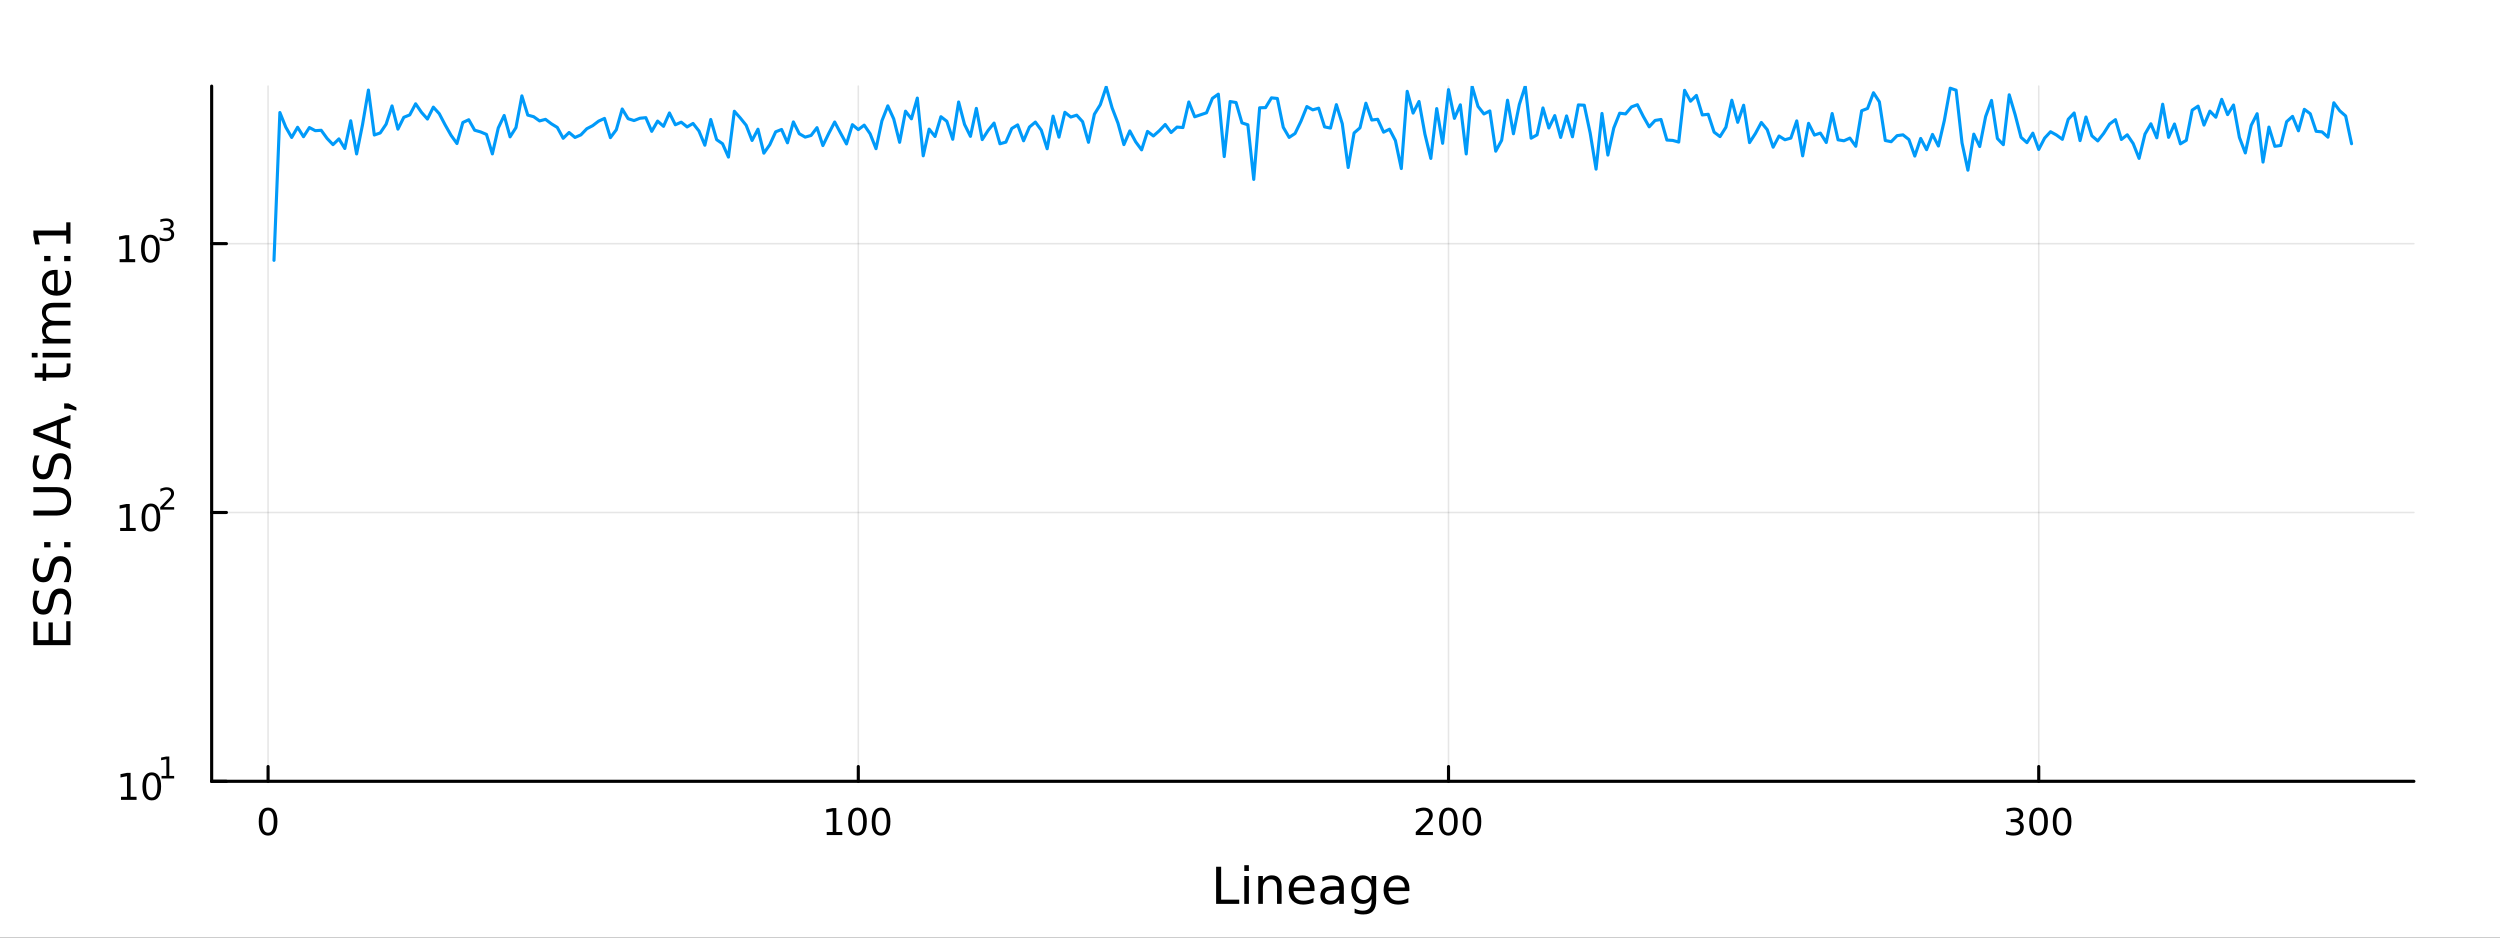<?xml version="1.0" encoding="utf-8"?>
<svg xmlns="http://www.w3.org/2000/svg" xmlns:xlink="http://www.w3.org/1999/xlink" width="800" height="300" viewBox="0 0 3200 1200">
<rect x="0" y="0" width="3200" height="1200" fill="#333333" stroke="none"/>
<defs>
  <clipPath id="clip000">
    <rect x="0" y="0" width="3200" height="1200"/>
  </clipPath>
</defs>
<path clip-path="url(#clip000)" d="
M0 1200 L3200 1200 L3200 0 L0 0  Z
  " fill="#ffffff" fill-rule="evenodd" fill-opacity="1"/>
<defs>
  <clipPath id="clip001">
    <rect x="640" y="0" width="2241" height="1200"/>
  </clipPath>
</defs>
<path clip-path="url(#clip000)" d="
M270.918 1000.1 L3089.76 1000.1 L3089.76 110.236 L270.918 110.236  Z
  " fill="#ffffff" fill-rule="evenodd" fill-opacity="1"/>
<defs>
  <clipPath id="clip002">
    <rect x="270" y="110" width="2820" height="891"/>
  </clipPath>
</defs>
<polyline clip-path="url(#clip002)" style="stroke:#000000; stroke-linecap:round; stroke-linejoin:round; stroke-width:2; stroke-opacity:0.1; fill:none" points="
  343.142,1000.1 343.142,110.236 
  "/>
<polyline clip-path="url(#clip002)" style="stroke:#000000; stroke-linecap:round; stroke-linejoin:round; stroke-width:2; stroke-opacity:0.1; fill:none" points="
  1098.62,1000.1 1098.62,110.236 
  "/>
<polyline clip-path="url(#clip002)" style="stroke:#000000; stroke-linecap:round; stroke-linejoin:round; stroke-width:2; stroke-opacity:0.1; fill:none" points="
  1854.1,1000.1 1854.1,110.236 
  "/>
<polyline clip-path="url(#clip002)" style="stroke:#000000; stroke-linecap:round; stroke-linejoin:round; stroke-width:2; stroke-opacity:0.1; fill:none" points="
  2609.58,1000.1 2609.58,110.236 
  "/>
<polyline clip-path="url(#clip000)" style="stroke:#000000; stroke-linecap:round; stroke-linejoin:round; stroke-width:4; stroke-opacity:1; fill:none" points="
  270.918,1000.1 3089.76,1000.1 
  "/>
<polyline clip-path="url(#clip000)" style="stroke:#000000; stroke-linecap:round; stroke-linejoin:round; stroke-width:4; stroke-opacity:1; fill:none" points="
  343.142,1000.1 343.142,981.2 
  "/>
<polyline clip-path="url(#clip000)" style="stroke:#000000; stroke-linecap:round; stroke-linejoin:round; stroke-width:4; stroke-opacity:1; fill:none" points="
  1098.62,1000.1 1098.62,981.2 
  "/>
<polyline clip-path="url(#clip000)" style="stroke:#000000; stroke-linecap:round; stroke-linejoin:round; stroke-width:4; stroke-opacity:1; fill:none" points="
  1854.1,1000.1 1854.1,981.2 
  "/>
<polyline clip-path="url(#clip000)" style="stroke:#000000; stroke-linecap:round; stroke-linejoin:round; stroke-width:4; stroke-opacity:1; fill:none" points="
  2609.58,1000.1 2609.58,981.2 
  "/>
<path clip-path="url(#clip000)" d="M343.142 1037.42 Q339.53 1037.42 337.702 1040.98 Q335.896 1044.52 335.896 1051.65 Q335.896 1058.76 337.702 1062.32 Q339.53 1065.87 343.142 1065.87 Q346.776 1065.87 348.581 1062.32 Q350.41 1058.76 350.41 1051.65 Q350.41 1044.52 348.581 1040.98 Q346.776 1037.42 343.142 1037.42 M343.142 1033.71 Q348.952 1033.71 352.007 1038.32 Q355.086 1042.9 355.086 1051.65 Q355.086 1060.38 352.007 1064.99 Q348.952 1069.57 343.142 1069.57 Q337.331 1069.57 334.253 1064.99 Q331.197 1060.38 331.197 1051.65 Q331.197 1042.9 334.253 1038.32 Q337.331 1033.71 343.142 1033.71 Z" fill="#000000" fill-rule="evenodd" fill-opacity="1" /><path clip-path="url(#clip000)" d="M1058.23 1064.96 L1065.87 1064.96 L1065.87 1038.6 L1057.56 1040.26 L1057.56 1036 L1065.82 1034.34 L1070.5 1034.34 L1070.5 1064.96 L1078.14 1064.96 L1078.14 1068.9 L1058.23 1068.9 L1058.23 1064.96 Z" fill="#000000" fill-rule="evenodd" fill-opacity="1" /><path clip-path="url(#clip000)" d="M1097.58 1037.42 Q1093.97 1037.42 1092.14 1040.98 Q1090.33 1044.52 1090.33 1051.65 Q1090.33 1058.76 1092.14 1062.32 Q1093.97 1065.87 1097.58 1065.87 Q1101.21 1065.87 1103.02 1062.32 Q1104.85 1058.76 1104.85 1051.65 Q1104.85 1044.52 1103.02 1040.98 Q1101.21 1037.42 1097.58 1037.42 M1097.58 1033.71 Q1103.39 1033.71 1106.45 1038.32 Q1109.52 1042.9 1109.52 1051.65 Q1109.52 1060.38 1106.45 1064.99 Q1103.39 1069.57 1097.58 1069.57 Q1091.77 1069.57 1088.69 1064.99 Q1085.64 1060.38 1085.64 1051.65 Q1085.64 1042.9 1088.69 1038.32 Q1091.77 1033.71 1097.58 1033.71 Z" fill="#000000" fill-rule="evenodd" fill-opacity="1" /><path clip-path="url(#clip000)" d="M1127.74 1037.42 Q1124.13 1037.42 1122.3 1040.98 Q1120.5 1044.52 1120.5 1051.65 Q1120.5 1058.76 1122.3 1062.32 Q1124.13 1065.87 1127.74 1065.87 Q1131.38 1065.87 1133.18 1062.32 Q1135.01 1058.76 1135.01 1051.65 Q1135.01 1044.52 1133.18 1040.98 Q1131.38 1037.42 1127.74 1037.42 M1127.74 1033.71 Q1133.55 1033.71 1136.61 1038.32 Q1139.69 1042.9 1139.69 1051.65 Q1139.69 1060.38 1136.61 1064.99 Q1133.55 1069.57 1127.74 1069.57 Q1121.93 1069.57 1118.85 1064.99 Q1115.8 1060.38 1115.8 1051.65 Q1115.8 1042.9 1118.85 1038.32 Q1121.93 1033.71 1127.74 1033.71 Z" fill="#000000" fill-rule="evenodd" fill-opacity="1" /><path clip-path="url(#clip000)" d="M1817.79 1064.96 L1834.11 1064.96 L1834.11 1068.9 L1812.17 1068.9 L1812.17 1064.96 Q1814.83 1062.21 1819.41 1057.58 Q1824.02 1052.93 1825.2 1051.58 Q1827.45 1049.06 1828.33 1047.32 Q1829.23 1045.56 1829.23 1043.87 Q1829.23 1041.12 1827.28 1039.38 Q1825.36 1037.65 1822.26 1037.65 Q1820.06 1037.65 1817.61 1038.41 Q1815.18 1039.18 1812.4 1040.73 L1812.4 1036 Q1815.22 1034.87 1817.68 1034.29 Q1820.13 1033.71 1822.17 1033.71 Q1827.54 1033.71 1830.73 1036.4 Q1833.93 1039.08 1833.93 1043.57 Q1833.93 1045.7 1833.12 1047.62 Q1832.33 1049.52 1830.22 1052.12 Q1829.65 1052.79 1826.54 1056 Q1823.44 1059.2 1817.79 1064.96 Z" fill="#000000" fill-rule="evenodd" fill-opacity="1" /><path clip-path="url(#clip000)" d="M1853.93 1037.42 Q1850.32 1037.42 1848.49 1040.98 Q1846.68 1044.52 1846.68 1051.65 Q1846.68 1058.76 1848.49 1062.32 Q1850.32 1065.87 1853.93 1065.87 Q1857.56 1065.87 1859.37 1062.32 Q1861.2 1058.76 1861.2 1051.65 Q1861.2 1044.52 1859.37 1040.98 Q1857.56 1037.42 1853.93 1037.42 M1853.93 1033.71 Q1859.74 1033.71 1862.79 1038.32 Q1865.87 1042.9 1865.87 1051.65 Q1865.87 1060.38 1862.79 1064.99 Q1859.74 1069.57 1853.93 1069.57 Q1848.12 1069.57 1845.04 1064.99 Q1841.98 1060.38 1841.98 1051.65 Q1841.98 1042.9 1845.04 1038.32 Q1848.12 1033.71 1853.93 1033.71 Z" fill="#000000" fill-rule="evenodd" fill-opacity="1" /><path clip-path="url(#clip000)" d="M1884.09 1037.42 Q1880.48 1037.42 1878.65 1040.98 Q1876.84 1044.52 1876.84 1051.65 Q1876.84 1058.76 1878.65 1062.32 Q1880.48 1065.87 1884.09 1065.87 Q1887.72 1065.87 1889.53 1062.32 Q1891.36 1058.76 1891.36 1051.65 Q1891.36 1044.52 1889.53 1040.98 Q1887.72 1037.42 1884.09 1037.42 M1884.09 1033.71 Q1889.9 1033.71 1892.96 1038.32 Q1896.03 1042.9 1896.03 1051.65 Q1896.03 1060.38 1892.96 1064.99 Q1889.9 1069.57 1884.09 1069.57 Q1878.28 1069.57 1875.2 1064.99 Q1872.14 1060.38 1872.14 1051.65 Q1872.14 1042.9 1875.2 1038.32 Q1878.28 1033.71 1884.09 1033.71 Z" fill="#000000" fill-rule="evenodd" fill-opacity="1" /><path clip-path="url(#clip000)" d="M2583.34 1050.26 Q2586.7 1050.98 2588.57 1053.25 Q2590.47 1055.52 2590.47 1058.85 Q2590.47 1063.97 2586.95 1066.77 Q2583.44 1069.57 2576.95 1069.57 Q2574.78 1069.57 2572.46 1069.13 Q2570.17 1068.71 2567.72 1067.86 L2567.72 1063.34 Q2569.66 1064.48 2571.98 1065.06 Q2574.29 1065.63 2576.81 1065.63 Q2581.21 1065.63 2583.5 1063.9 Q2585.82 1062.16 2585.82 1058.85 Q2585.82 1055.8 2583.67 1054.08 Q2581.54 1052.35 2577.72 1052.35 L2573.69 1052.35 L2573.69 1048.5 L2577.9 1048.5 Q2581.35 1048.5 2583.18 1047.14 Q2585.01 1045.75 2585.01 1043.16 Q2585.01 1040.5 2583.11 1039.08 Q2581.24 1037.65 2577.72 1037.65 Q2575.8 1037.65 2573.6 1038.06 Q2571.4 1038.48 2568.76 1039.36 L2568.76 1035.19 Q2571.42 1034.45 2573.74 1034.08 Q2576.07 1033.71 2578.13 1033.71 Q2583.46 1033.71 2586.56 1036.14 Q2589.66 1038.55 2589.66 1042.67 Q2589.66 1045.54 2588.02 1047.53 Q2586.37 1049.5 2583.34 1050.26 Z" fill="#000000" fill-rule="evenodd" fill-opacity="1" /><path clip-path="url(#clip000)" d="M2609.34 1037.42 Q2605.73 1037.42 2603.9 1040.98 Q2602.09 1044.52 2602.09 1051.65 Q2602.09 1058.76 2603.9 1062.32 Q2605.73 1065.87 2609.34 1065.87 Q2612.97 1065.87 2614.78 1062.32 Q2616.61 1058.76 2616.61 1051.65 Q2616.61 1044.52 2614.78 1040.98 Q2612.97 1037.42 2609.34 1037.42 M2609.34 1033.71 Q2615.15 1033.71 2618.2 1038.32 Q2621.28 1042.9 2621.28 1051.65 Q2621.28 1060.38 2618.2 1064.99 Q2615.15 1069.57 2609.34 1069.57 Q2603.53 1069.57 2600.45 1064.99 Q2597.39 1060.38 2597.39 1051.65 Q2597.39 1042.9 2600.45 1038.32 Q2603.53 1033.71 2609.34 1033.71 Z" fill="#000000" fill-rule="evenodd" fill-opacity="1" /><path clip-path="url(#clip000)" d="M2639.5 1037.42 Q2635.89 1037.42 2634.06 1040.98 Q2632.25 1044.52 2632.25 1051.65 Q2632.25 1058.76 2634.06 1062.32 Q2635.89 1065.87 2639.5 1065.87 Q2643.13 1065.87 2644.94 1062.32 Q2646.77 1058.76 2646.77 1051.65 Q2646.77 1044.52 2644.94 1040.98 Q2643.13 1037.42 2639.5 1037.42 M2639.5 1033.71 Q2645.31 1033.71 2648.37 1038.32 Q2651.44 1042.9 2651.44 1051.65 Q2651.44 1060.38 2648.37 1064.99 Q2645.31 1069.57 2639.5 1069.57 Q2633.69 1069.57 2630.61 1064.99 Q2627.56 1060.38 2627.56 1051.65 Q2627.56 1042.9 2630.61 1038.32 Q2633.69 1033.71 2639.5 1033.71 Z" fill="#000000" fill-rule="evenodd" fill-opacity="1" /><path clip-path="url(#clip000)" d="M1556.64 1109.44 L1563.07 1109.44 L1563.07 1151.55 L1586.21 1151.55 L1586.21 1156.96 L1556.64 1156.96 L1556.64 1109.44 Z" fill="#000000" fill-rule="evenodd" fill-opacity="1" /><path clip-path="url(#clip000)" d="M1592.7 1121.31 L1598.56 1121.31 L1598.56 1156.96 L1592.7 1156.96 L1592.7 1121.31 M1592.7 1107.44 L1598.56 1107.44 L1598.56 1114.85 L1592.7 1114.85 L1592.7 1107.44 Z" fill="#000000" fill-rule="evenodd" fill-opacity="1" /><path clip-path="url(#clip000)" d="M1640.44 1135.45 L1640.44 1156.96 L1634.59 1156.96 L1634.59 1135.64 Q1634.59 1130.58 1632.61 1128.06 Q1630.64 1125.55 1626.69 1125.55 Q1621.95 1125.55 1619.21 1128.57 Q1616.48 1131.59 1616.48 1136.81 L1616.48 1156.96 L1610.59 1156.96 L1610.59 1121.31 L1616.48 1121.31 L1616.48 1126.85 Q1618.58 1123.64 1621.41 1122.05 Q1624.27 1120.45 1628 1120.45 Q1634.14 1120.45 1637.29 1124.27 Q1640.44 1128.06 1640.44 1135.45 Z" fill="#000000" fill-rule="evenodd" fill-opacity="1" /><path clip-path="url(#clip000)" d="M1682.62 1137.67 L1682.62 1140.54 L1655.69 1140.54 Q1656.07 1146.59 1659.32 1149.77 Q1662.6 1152.92 1668.42 1152.92 Q1671.79 1152.92 1674.95 1152.09 Q1678.13 1151.26 1681.25 1149.61 L1681.25 1155.15 Q1678.1 1156.48 1674.79 1157.18 Q1671.48 1157.88 1668.07 1157.88 Q1659.54 1157.88 1654.54 1152.92 Q1649.58 1147.95 1649.58 1139.49 Q1649.58 1130.74 1654.29 1125.61 Q1659.03 1120.45 1667.05 1120.45 Q1674.25 1120.45 1678.42 1125.1 Q1682.62 1129.72 1682.62 1137.67 M1676.76 1135.95 Q1676.7 1131.15 1674.05 1128.28 Q1671.44 1125.42 1667.12 1125.42 Q1662.21 1125.42 1659.25 1128.19 Q1656.33 1130.96 1655.88 1135.99 L1676.76 1135.95 Z" fill="#000000" fill-rule="evenodd" fill-opacity="1" /><path clip-path="url(#clip000)" d="M1708.43 1139.04 Q1701.33 1139.04 1698.59 1140.67 Q1695.86 1142.29 1695.86 1146.2 Q1695.86 1149.32 1697.89 1151.17 Q1699.96 1152.98 1703.5 1152.98 Q1708.37 1152.98 1711.29 1149.55 Q1714.25 1146.08 1714.25 1140.35 L1714.25 1139.04 L1708.43 1139.04 M1720.11 1136.62 L1720.11 1156.96 L1714.25 1156.96 L1714.25 1151.55 Q1712.25 1154.8 1709.26 1156.36 Q1706.27 1157.88 1701.94 1157.88 Q1696.46 1157.88 1693.22 1154.83 Q1690 1151.74 1690 1146.59 Q1690 1140.57 1694.01 1137.51 Q1698.05 1134.46 1706.04 1134.46 L1714.25 1134.46 L1714.25 1133.89 Q1714.25 1129.84 1711.58 1127.65 Q1708.94 1125.42 1704.13 1125.42 Q1701.08 1125.42 1698.18 1126.15 Q1695.28 1126.88 1692.61 1128.35 L1692.61 1122.94 Q1695.83 1121.7 1698.85 1121.09 Q1701.87 1120.45 1704.74 1120.45 Q1712.47 1120.45 1716.29 1124.46 Q1720.11 1128.48 1720.11 1136.62 Z" fill="#000000" fill-rule="evenodd" fill-opacity="1" /><path clip-path="url(#clip000)" d="M1755.63 1138.72 Q1755.63 1132.36 1752.99 1128.86 Q1750.38 1125.36 1745.64 1125.36 Q1740.93 1125.36 1738.28 1128.86 Q1735.67 1132.36 1735.67 1138.72 Q1735.67 1145.06 1738.28 1148.56 Q1740.93 1152.06 1745.64 1152.06 Q1750.38 1152.06 1752.99 1148.56 Q1755.63 1145.06 1755.63 1138.72 M1761.49 1152.54 Q1761.49 1161.64 1757.45 1166.06 Q1753.4 1170.52 1745.06 1170.52 Q1741.98 1170.52 1739.24 1170.04 Q1736.5 1169.6 1733.92 1168.64 L1733.92 1162.95 Q1736.5 1164.35 1739.02 1165.01 Q1741.53 1165.68 1744.14 1165.68 Q1749.9 1165.68 1752.77 1162.66 Q1755.63 1159.67 1755.63 1153.59 L1755.63 1150.69 Q1753.82 1153.84 1750.98 1155.4 Q1748.15 1156.96 1744.2 1156.96 Q1737.65 1156.96 1733.64 1151.96 Q1729.63 1146.97 1729.63 1138.72 Q1729.63 1130.45 1733.64 1125.45 Q1737.65 1120.45 1744.2 1120.45 Q1748.15 1120.45 1750.98 1122.01 Q1753.82 1123.57 1755.63 1126.72 L1755.63 1121.31 L1761.49 1121.31 L1761.49 1152.54 Z" fill="#000000" fill-rule="evenodd" fill-opacity="1" /><path clip-path="url(#clip000)" d="M1804.04 1137.67 L1804.04 1140.54 L1777.12 1140.54 Q1777.5 1146.59 1780.74 1149.77 Q1784.02 1152.92 1789.85 1152.92 Q1793.22 1152.92 1796.37 1152.09 Q1799.55 1151.26 1802.67 1149.61 L1802.67 1155.15 Q1799.52 1156.48 1796.21 1157.18 Q1792.9 1157.88 1789.5 1157.88 Q1780.97 1157.88 1775.97 1152.92 Q1771 1147.95 1771 1139.49 Q1771 1130.74 1775.71 1125.61 Q1780.46 1120.45 1788.48 1120.45 Q1795.67 1120.45 1799.84 1125.1 Q1804.04 1129.72 1804.04 1137.67 M1798.19 1135.95 Q1798.12 1131.15 1795.48 1128.28 Q1792.87 1125.42 1788.54 1125.42 Q1783.64 1125.42 1780.68 1128.19 Q1777.75 1130.96 1777.31 1135.99 L1798.19 1135.95 Z" fill="#000000" fill-rule="evenodd" fill-opacity="1" /><polyline clip-path="url(#clip002)" style="stroke:#000000; stroke-linecap:round; stroke-linejoin:round; stroke-width:2; stroke-opacity:0.1; fill:none" points="
  270.918,1000.1 3089.76,1000.1 
  "/>
<polyline clip-path="url(#clip002)" style="stroke:#000000; stroke-linecap:round; stroke-linejoin:round; stroke-width:2; stroke-opacity:0.1; fill:none" points="
  270.918,655.989 3089.76,655.989 
  "/>
<polyline clip-path="url(#clip002)" style="stroke:#000000; stroke-linecap:round; stroke-linejoin:round; stroke-width:2; stroke-opacity:0.1; fill:none" points="
  270.918,311.88 3089.76,311.88 
  "/>
<polyline clip-path="url(#clip000)" style="stroke:#000000; stroke-linecap:round; stroke-linejoin:round; stroke-width:4; stroke-opacity:1; fill:none" points="
  270.918,1000.1 270.918,110.236 
  "/>
<polyline clip-path="url(#clip000)" style="stroke:#000000; stroke-linecap:round; stroke-linejoin:round; stroke-width:4; stroke-opacity:1; fill:none" points="
  270.918,1000.1 289.815,1000.1 
  "/>
<polyline clip-path="url(#clip000)" style="stroke:#000000; stroke-linecap:round; stroke-linejoin:round; stroke-width:4; stroke-opacity:1; fill:none" points="
  270.918,655.989 289.815,655.989 
  "/>
<polyline clip-path="url(#clip000)" style="stroke:#000000; stroke-linecap:round; stroke-linejoin:round; stroke-width:4; stroke-opacity:1; fill:none" points="
  270.918,311.88 289.815,311.88 
  "/>
<path clip-path="url(#clip000)" d="M154.902 1019.89 L162.54 1019.89 L162.54 993.525 L154.23 995.191 L154.23 990.932 L162.494 989.265 L167.17 989.265 L167.17 1019.89 L174.809 1019.89 L174.809 1023.83 L154.902 1023.83 L154.902 1019.89 Z" fill="#000000" fill-rule="evenodd" fill-opacity="1" /><path clip-path="url(#clip000)" d="M194.253 992.344 Q190.642 992.344 188.813 995.909 Q187.008 999.45 187.008 1006.58 Q187.008 1013.69 188.813 1017.25 Q190.642 1020.79 194.253 1020.79 Q197.887 1020.79 199.693 1017.25 Q201.522 1013.69 201.522 1006.58 Q201.522 999.45 199.693 995.909 Q197.887 992.344 194.253 992.344 M194.253 988.64 Q200.063 988.64 203.119 993.247 Q206.198 997.83 206.198 1006.58 Q206.198 1015.31 203.119 1019.91 Q200.063 1024.5 194.253 1024.5 Q188.443 1024.5 185.364 1019.91 Q182.309 1015.31 182.309 1006.58 Q182.309 997.83 185.364 993.247 Q188.443 988.64 194.253 988.64 Z" fill="#000000" fill-rule="evenodd" fill-opacity="1" /><path clip-path="url(#clip000)" d="M206.743 993.218 L212.95 993.218 L212.95 971.796 L206.198 973.15 L206.198 969.689 L212.912 968.335 L216.711 968.335 L216.711 993.218 L222.918 993.218 L222.918 996.415 L206.743 996.415 L206.743 993.218 Z" fill="#000000" fill-rule="evenodd" fill-opacity="1" /><path clip-path="url(#clip000)" d="M153.792 675.781 L161.431 675.781 L161.431 649.416 L153.121 651.082 L153.121 646.823 L161.384 645.157 L166.06 645.157 L166.06 675.781 L173.699 675.781 L173.699 679.717 L153.792 679.717 L153.792 675.781 Z" fill="#000000" fill-rule="evenodd" fill-opacity="1" /><path clip-path="url(#clip000)" d="M193.143 648.235 Q189.532 648.235 187.704 651.8 Q185.898 655.342 185.898 662.471 Q185.898 669.578 187.704 673.143 Q189.532 676.684 193.143 676.684 Q196.778 676.684 198.583 673.143 Q200.412 669.578 200.412 662.471 Q200.412 655.342 198.583 651.8 Q196.778 648.235 193.143 648.235 M193.143 644.532 Q198.954 644.532 202.009 649.138 Q205.088 653.721 205.088 662.471 Q205.088 671.198 202.009 675.805 Q198.954 680.388 193.143 680.388 Q187.333 680.388 184.255 675.805 Q181.199 671.198 181.199 662.471 Q181.199 653.721 184.255 649.138 Q187.333 644.532 193.143 644.532 Z" fill="#000000" fill-rule="evenodd" fill-opacity="1" /><path clip-path="url(#clip000)" d="M209.658 649.109 L222.918 649.109 L222.918 652.306 L205.088 652.306 L205.088 649.109 Q207.251 646.871 210.975 643.109 Q214.717 639.329 215.677 638.238 Q217.501 636.188 218.216 634.777 Q218.949 633.348 218.949 631.975 Q218.949 629.737 217.369 628.326 Q215.808 626.916 213.288 626.916 Q211.501 626.916 209.508 627.536 Q207.533 628.157 205.276 629.417 L205.276 625.58 Q207.57 624.659 209.564 624.189 Q211.558 623.718 213.213 623.718 Q217.576 623.718 220.172 625.9 Q222.767 628.082 222.767 631.73 Q222.767 633.461 222.109 635.022 Q221.469 636.564 219.758 638.671 Q219.288 639.216 216.767 641.83 Q214.247 644.426 209.658 649.109 Z" fill="#000000" fill-rule="evenodd" fill-opacity="1" /><path clip-path="url(#clip000)" d="M153.134 331.673 L160.772 331.673 L160.772 305.307 L152.462 306.974 L152.462 302.715 L160.726 301.048 L165.402 301.048 L165.402 331.673 L173.041 331.673 L173.041 335.608 L153.134 335.608 L153.134 331.673 Z" fill="#000000" fill-rule="evenodd" fill-opacity="1" /><path clip-path="url(#clip000)" d="M192.485 304.127 Q188.874 304.127 187.045 307.691 Q185.24 311.233 185.24 318.363 Q185.24 325.469 187.045 329.034 Q188.874 332.575 192.485 332.575 Q196.119 332.575 197.925 329.034 Q199.754 325.469 199.754 318.363 Q199.754 311.233 197.925 307.691 Q196.119 304.127 192.485 304.127 M192.485 300.423 Q198.295 300.423 201.351 305.029 Q204.43 309.613 204.43 318.363 Q204.43 327.089 201.351 331.696 Q198.295 336.279 192.485 336.279 Q186.675 336.279 183.596 331.696 Q180.541 327.089 180.541 318.363 Q180.541 309.613 183.596 305.029 Q186.675 300.423 192.485 300.423 Z" fill="#000000" fill-rule="evenodd" fill-opacity="1" /><path clip-path="url(#clip000)" d="M217.125 293.057 Q219.852 293.64 221.375 295.483 Q222.918 297.327 222.918 300.035 Q222.918 304.191 220.059 306.467 Q217.2 308.743 211.934 308.743 Q210.166 308.743 208.285 308.386 Q206.423 308.047 204.43 307.351 L204.43 303.684 Q206.009 304.605 207.89 305.075 Q209.771 305.546 211.821 305.546 Q215.395 305.546 217.256 304.135 Q219.137 302.724 219.137 300.035 Q219.137 297.552 217.388 296.161 Q215.658 294.75 212.555 294.75 L209.282 294.75 L209.282 291.628 L212.705 291.628 Q215.507 291.628 216.993 290.518 Q218.479 289.39 218.479 287.283 Q218.479 285.12 216.937 283.973 Q215.413 282.807 212.555 282.807 Q210.994 282.807 209.207 283.146 Q207.42 283.484 205.276 284.199 L205.276 280.813 Q207.439 280.212 209.32 279.911 Q211.219 279.61 212.893 279.61 Q217.219 279.61 219.739 281.584 Q222.259 283.54 222.259 286.888 Q222.259 289.22 220.924 290.838 Q219.589 292.437 217.125 293.057 Z" fill="#000000" fill-rule="evenodd" fill-opacity="1" /><path clip-path="url(#clip000)" d="M42.686 825.789 L42.686 795.743 L48.097 795.743 L48.097 819.36 L62.165 819.36 L62.165 796.73 L67.576 796.73 L67.576 819.36 L84.795 819.36 L84.795 795.17 L90.206 795.17 L90.206 825.789 L42.686 825.789 Z" fill="#000000" fill-rule="evenodd" fill-opacity="1" /><path clip-path="url(#clip000)" d="M44.246 756.116 L50.516 756.116 Q48.766 759.777 47.906 763.023 Q47.047 766.27 47.047 769.293 Q47.047 774.545 49.084 777.41 Q51.121 780.242 54.877 780.242 Q58.028 780.242 59.651 778.365 Q61.242 776.455 62.229 771.171 L63.025 767.288 Q64.393 760.095 67.863 756.689 Q71.3 753.252 77.093 753.252 Q84 753.252 87.564 757.899 Q91.129 762.514 91.129 771.458 Q91.129 774.832 90.365 778.651 Q89.602 782.439 88.106 786.513 L81.485 786.513 Q83.681 782.598 84.795 778.842 Q85.909 775.086 85.909 771.458 Q85.909 765.951 83.745 762.96 Q81.581 759.968 77.57 759.968 Q74.069 759.968 72.096 762.132 Q70.123 764.265 69.136 769.166 L68.372 773.081 Q66.94 780.274 63.884 783.489 Q60.828 786.704 55.386 786.704 Q49.084 786.704 45.455 782.279 Q41.827 777.823 41.827 770.025 Q41.827 766.683 42.432 763.214 Q43.036 759.745 44.246 756.116 Z" fill="#000000" fill-rule="evenodd" fill-opacity="1" /><path clip-path="url(#clip000)" d="M44.246 714.739 L50.516 714.739 Q48.766 718.4 47.906 721.646 Q47.047 724.893 47.047 727.916 Q47.047 733.168 49.084 736.033 Q51.121 738.865 54.877 738.865 Q58.028 738.865 59.651 736.987 Q61.242 735.078 62.229 729.794 L63.025 725.911 Q64.393 718.718 67.863 715.312 Q71.3 711.875 77.093 711.875 Q84 711.875 87.564 716.522 Q91.129 721.137 91.129 730.081 Q91.129 733.454 90.365 737.274 Q89.602 741.062 88.106 745.136 L81.485 745.136 Q83.681 741.221 84.795 737.465 Q85.909 733.709 85.909 730.081 Q85.909 724.574 83.745 721.582 Q81.581 718.591 77.57 718.591 Q74.069 718.591 72.096 720.755 Q70.123 722.887 69.136 727.789 L68.372 731.704 Q66.94 738.897 63.884 742.112 Q60.828 745.327 55.386 745.327 Q49.084 745.327 45.455 740.902 Q41.827 736.446 41.827 728.648 Q41.827 725.306 42.432 721.837 Q43.036 718.368 44.246 714.739 Z" fill="#000000" fill-rule="evenodd" fill-opacity="1" /><path clip-path="url(#clip000)" d="M82.122 700.607 L82.122 693.892 L90.206 693.892 L90.206 700.607 L82.122 700.607 M56.5 700.607 L56.5 693.892 L64.584 693.892 L64.584 700.607 L56.5 700.607 Z" fill="#000000" fill-rule="evenodd" fill-opacity="1" /><path clip-path="url(#clip000)" d="M42.686 659.899 L42.686 653.438 L71.555 653.438 Q79.194 653.438 82.567 650.668 Q85.909 647.899 85.909 641.693 Q85.909 635.518 82.567 632.749 Q79.194 629.98 71.555 629.98 L42.686 629.98 L42.686 623.519 L72.35 623.519 Q81.644 623.519 86.387 628.134 Q91.129 632.717 91.129 641.693 Q91.129 650.7 86.387 655.315 Q81.644 659.899 72.35 659.899 L42.686 659.899 Z" fill="#000000" fill-rule="evenodd" fill-opacity="1" /><path clip-path="url(#clip000)" d="M44.246 582.969 L50.516 582.969 Q48.766 586.629 47.906 589.876 Q47.047 593.122 47.047 596.146 Q47.047 601.398 49.084 604.262 Q51.121 607.095 54.877 607.095 Q58.028 607.095 59.651 605.217 Q61.242 603.308 62.229 598.024 L63.025 594.141 Q64.393 586.948 67.863 583.542 Q71.3 580.105 77.093 580.105 Q84 580.105 87.564 584.752 Q91.129 589.367 91.129 598.311 Q91.129 601.684 90.365 605.504 Q89.602 609.291 88.106 613.365 L81.485 613.365 Q83.681 609.451 84.795 605.695 Q85.909 601.939 85.909 598.311 Q85.909 592.804 83.745 589.812 Q81.581 586.82 77.57 586.82 Q74.069 586.82 72.096 588.985 Q70.123 591.117 69.136 596.019 L68.372 599.934 Q66.94 607.127 63.884 610.342 Q60.828 613.556 55.386 613.556 Q49.084 613.556 45.455 609.132 Q41.827 604.676 41.827 596.878 Q41.827 593.536 42.432 590.067 Q43.036 586.598 44.246 582.969 Z" fill="#000000" fill-rule="evenodd" fill-opacity="1" /><path clip-path="url(#clip000)" d="M49.02 552.987 L72.669 561.708 L72.669 544.234 L49.02 552.987 M42.686 556.615 L42.686 549.326 L90.206 531.216 L90.206 537.9 L78.016 542.229 L78.016 563.649 L90.206 567.978 L90.206 574.757 L42.686 556.615 Z" fill="#000000" fill-rule="evenodd" fill-opacity="1" /><path clip-path="url(#clip000)" d="M82.122 523.036 L82.122 516.32 L87.596 516.32 L97.781 521.54 L97.781 525.646 L87.596 523.036 L82.122 523.036 Z" fill="#000000" fill-rule="evenodd" fill-opacity="1" /><path clip-path="url(#clip000)" d="M44.437 477.298 L54.558 477.298 L54.558 465.235 L59.11 465.235 L59.11 477.298 L78.462 477.298 Q82.822 477.298 84.063 476.121 Q85.305 474.911 85.305 471.251 L85.305 465.235 L90.206 465.235 L90.206 471.251 Q90.206 478.031 87.692 480.609 Q85.145 483.187 78.462 483.187 L59.11 483.187 L59.11 487.484 L54.558 487.484 L54.558 483.187 L44.437 483.187 L44.437 477.298 Z" fill="#000000" fill-rule="evenodd" fill-opacity="1" /><path clip-path="url(#clip000)" d="M54.558 457.533 L54.558 451.676 L90.206 451.676 L90.206 457.533 L54.558 457.533 M40.681 457.533 L40.681 451.676 L48.097 451.676 L48.097 457.533 L40.681 457.533 Z" fill="#000000" fill-rule="evenodd" fill-opacity="1" /><path clip-path="url(#clip000)" d="M61.401 411.668 Q57.455 409.472 55.577 406.416 Q53.699 403.361 53.699 399.223 Q53.699 393.653 57.614 390.629 Q61.497 387.606 68.69 387.606 L90.206 387.606 L90.206 393.494 L68.881 393.494 Q63.757 393.494 61.274 395.308 Q58.791 397.122 58.791 400.846 Q58.791 405.398 61.815 408.04 Q64.839 410.681 70.059 410.681 L90.206 410.681 L90.206 416.57 L68.881 416.57 Q63.725 416.57 61.274 418.384 Q58.791 420.198 58.791 423.986 Q58.791 428.473 61.847 431.115 Q64.871 433.757 70.059 433.757 L90.206 433.757 L90.206 439.645 L54.558 439.645 L54.558 433.757 L60.096 433.757 Q56.818 431.752 55.259 428.951 Q53.699 426.15 53.699 422.299 Q53.699 418.416 55.672 415.71 Q57.646 412.973 61.401 411.668 Z" fill="#000000" fill-rule="evenodd" fill-opacity="1" /><path clip-path="url(#clip000)" d="M70.918 345.433 L73.783 345.433 L73.783 372.36 Q79.83 371.978 83.013 368.731 Q86.164 365.453 86.164 359.628 Q86.164 356.255 85.337 353.104 Q84.509 349.921 82.854 346.801 L88.392 346.801 Q89.729 349.953 90.429 353.263 Q91.129 356.573 91.129 359.978 Q91.129 368.509 86.164 373.506 Q81.199 378.471 72.732 378.471 Q63.98 378.471 58.855 373.76 Q53.699 369.018 53.699 360.997 Q53.699 353.804 58.346 349.634 Q62.961 345.433 70.918 345.433 M69.2 351.289 Q64.393 351.353 61.529 353.995 Q58.664 356.605 58.664 360.933 Q58.664 365.835 61.433 368.795 Q64.202 371.723 69.231 372.169 L69.2 351.289 Z" fill="#000000" fill-rule="evenodd" fill-opacity="1" /><path clip-path="url(#clip000)" d="M82.122 334.325 L82.122 327.609 L90.206 327.609 L90.206 334.325 L82.122 334.325 M56.5 334.325 L56.5 327.609 L64.584 327.609 L64.584 334.325 L56.5 334.325 Z" fill="#000000" fill-rule="evenodd" fill-opacity="1" /><path clip-path="url(#clip000)" d="M84.795 311.917 L84.795 301.414 L48.543 301.414 L50.834 312.84 L44.978 312.84 L42.686 301.478 L42.686 295.048 L84.795 295.048 L84.795 284.545 L90.206 284.545 L90.206 311.917 L84.795 311.917 Z" fill="#000000" fill-rule="evenodd" fill-opacity="1" /><polyline clip-path="url(#clip002)" style="stroke:#009af9; stroke-linecap:round; stroke-linejoin:round; stroke-width:4; stroke-opacity:1; fill:none" points="
  350.696,333.216 358.251,144.064 365.806,162.792 373.361,175.923 380.915,162.9 388.47,174.984 396.025,163.284 403.58,167.272 411.135,166.769 418.689,177.22 
  426.244,185.129 433.799,177.79 441.354,190.054 448.909,154.593 456.463,197.011 464.018,159.634 471.573,115.299 479.128,172.79 486.683,170.166 494.237,158.95 
  501.792,135.558 509.347,165.288 516.902,150.145 524.457,147.116 532.011,132.862 539.566,143.854 547.121,152.373 554.676,137.144 562.231,145.501 569.785,159.884 
  577.34,173.189 584.895,183.713 592.45,156.787 600.005,153.268 607.559,166.671 615.114,168.836 622.669,172.036 630.224,196.979 637.779,163.829 645.333,147.825 
  652.888,175.161 660.443,163.305 667.998,122.714 675.553,147.319 683.107,149.39 690.662,154.769 698.217,152.757 705.772,158.459 713.327,163.104 720.881,176.995 
  728.436,169.612 735.991,175.934 743.546,172.627 751.101,164.797 758.655,160.831 766.21,155.056 773.765,151.584 781.32,176.165 788.875,166.073 796.429,139.514 
  803.984,151.919 811.539,154.326 819.094,151.35 826.649,150.6 834.203,168.122 841.758,155.005 849.313,161.682 856.868,144.585 864.423,159.689 871.977,156.385 
  879.532,162.466 887.087,158.018 894.642,167.626 902.197,185.866 909.751,152.966 917.306,178.79 924.861,183.975 932.416,201.074 939.971,142.422 947.525,150.961 
  955.08,160.328 962.635,179.788 970.19,165.387 977.745,196.046 985.299,185.261 992.854,168.727 1000.41,165.729 1007.96,182.804 1015.52,156.07 1023.07,171.166 
  1030.63,175.511 1038.18,173.369 1045.74,163.416 1053.29,186.318 1060.85,170.712 1068.4,156.182 1075.96,170.418 1083.51,184.227 1091.07,159.587 1098.62,165.898 
  1106.18,160.18 1113.73,171.204 1121.29,190.313 1128.84,154.7 1136.4,135.486 1143.95,152.217 1151.5,182.15 1159.06,142.321 1166.61,152.08 1174.17,125.553 
  1181.72,199.416 1189.28,165.278 1196.83,174.684 1204.39,149.383 1211.94,155.246 1219.5,178.279 1227.05,130.571 1234.61,159.283 1242.16,174.513 1249.72,138.725 
  1257.27,178.676 1264.83,166.886 1272.38,157.562 1279.94,184.048 1287.49,181.915 1295.05,164.474 1302.6,159.851 1310.16,180.198 1317.71,162.593 1325.27,156.255 
  1332.82,166.563 1340.37,190.411 1347.93,148.654 1355.48,175.542 1363.04,143.737 1370.59,149.813 1378.15,147.402 1385.7,155.748 1393.26,182.14 1400.81,146.24 
  1408.37,133.99 1415.92,111.286 1423.48,138.027 1431.03,157.736 1438.59,185.098 1446.14,167.598 1453.7,181.587 1461.25,191.808 1468.81,168.2 1476.36,174.003 
  1483.92,167.335 1491.47,159.365 1499.03,169.614 1506.58,162.69 1514.14,163.257 1521.69,130.525 1529.24,149.463 1536.8,146.909 1544.35,144.344 1551.91,125.861 
  1559.46,120.526 1567.02,200.381 1574.57,129.966 1582.13,131.228 1589.68,157.265 1597.24,159.735 1604.79,229.632 1612.35,137.968 1619.9,137.736 1627.46,125.244 
  1635.01,126.055 1642.57,162.957 1650.12,175.872 1657.68,170.856 1665.23,155.161 1672.79,136.406 1680.34,140.606 1687.9,138.453 1695.45,162.394 1703.01,163.961 
  1710.56,133.945 1718.11,158.416 1725.67,214.358 1733.22,170.205 1740.78,163.623 1748.33,132.109 1755.89,153.639 1763.44,152.695 1771,169.175 1778.55,165.395 
  1786.11,179.902 1793.66,215.741 1801.22,116.918 1808.77,144.75 1816.33,129.887 1823.88,171.665 1831.44,202.763 1838.99,139.013 1846.55,183.422 1854.1,114.741 
  1861.66,151.495 1869.21,134.189 1876.77,197.014 1884.32,110.589 1891.88,136.237 1899.43,145.848 1906.98,141.996 1914.54,193.501 1922.09,179.646 1929.65,128.296 
  1937.2,171.196 1944.76,133.726 1952.31,110.236 1959.87,176.884 1967.42,172.609 1974.98,138.169 1982.53,163.853 1990.09,147.978 1997.64,175.898 2005.2,148.389 
  2012.75,175.095 2020.31,134.291 2027.86,134.695 2035.42,170.27 2042.97,216.464 2050.53,145.231 2058.08,198.472 2065.64,163.819 2073.19,144.899 2080.74,145.79 
  2088.3,136.823 2095.85,134.037 2103.41,149.018 2110.96,162.337 2118.52,154.173 2126.07,152.919 2133.63,179.238 2141.18,179.752 2148.74,181.845 2156.29,115.602 
  2163.85,129.562 2171.4,122.158 2178.96,147.145 2186.51,146.267 2194.07,169.141 2201.62,174.869 2209.18,162.821 2216.73,128.306 2224.29,156.58 2231.84,134.706 
  2239.4,182.54 2246.95,170.875 2254.51,156.762 2262.06,166.018 2269.61,188.394 2277.17,174.115 2284.72,178.886 2292.28,176.737 2299.83,154.753 2307.39,199.465 
  2314.94,157.877 2322.5,172.884 2330.05,170.343 2337.61,182.396 2345.16,145.328 2352.72,178.958 2360.27,180.193 2367.83,176.762 2375.38,187.214 2382.94,141.771 
  2390.49,138.813 2398.05,118.73 2405.6,130.377 2413.16,179.831 2420.71,181.394 2428.27,173.628 2435.82,172.589 2443.38,178.588 2450.93,199.753 2458.48,177.221 
  2466.04,191.565 2473.59,172.057 2481.15,186.91 2488.7,154.464 2496.26,112.871 2503.81,115.456 2511.37,182.849 2518.92,217.831 2526.48,171.71 2534.03,187.553 
  2541.59,149.193 2549.14,128.548 2556.7,177.332 2564.25,185.183 2571.81,121.348 2579.36,146.743 2586.92,175.792 2594.47,182.576 2602.03,170.456 2609.58,191.286 
  2617.14,176.739 2624.69,168.618 2632.25,172.806 2639.8,178.346 2647.35,152.694 2654.91,144.636 2662.46,179.966 2670.02,149.778 2677.57,173.807 2685.13,180.353 
  2692.68,170.754 2700.24,158.79 2707.79,153.142 2715.35,178.547 2722.9,172.545 2730.46,183.749 2738.01,202.738 2745.57,171.664 2753.12,158.474 2760.68,176.415 
  2768.23,133.422 2775.79,175.789 2783.34,158.73 2790.9,184.116 2798.45,179.625 2806.01,140.953 2813.56,135.856 2821.12,160.095 2828.67,142.266 2836.22,150.036 
  2843.78,127.175 2851.33,146.718 2858.89,134.403 2866.44,175.891 2874,195.752 2881.55,160.394 2889.11,145.563 2896.66,207.459 2904.22,162.679 2911.77,187.298 
  2919.33,186.161 2926.88,155.784 2934.44,148.967 2941.99,167.408 2949.55,139.952 2957.1,145.553 2964.66,168.065 2972.21,168.804 2979.77,175.57 2987.32,131.565 
  2994.88,141.826 3002.43,148.45 3009.99,183.952 
  "/>
</svg>
